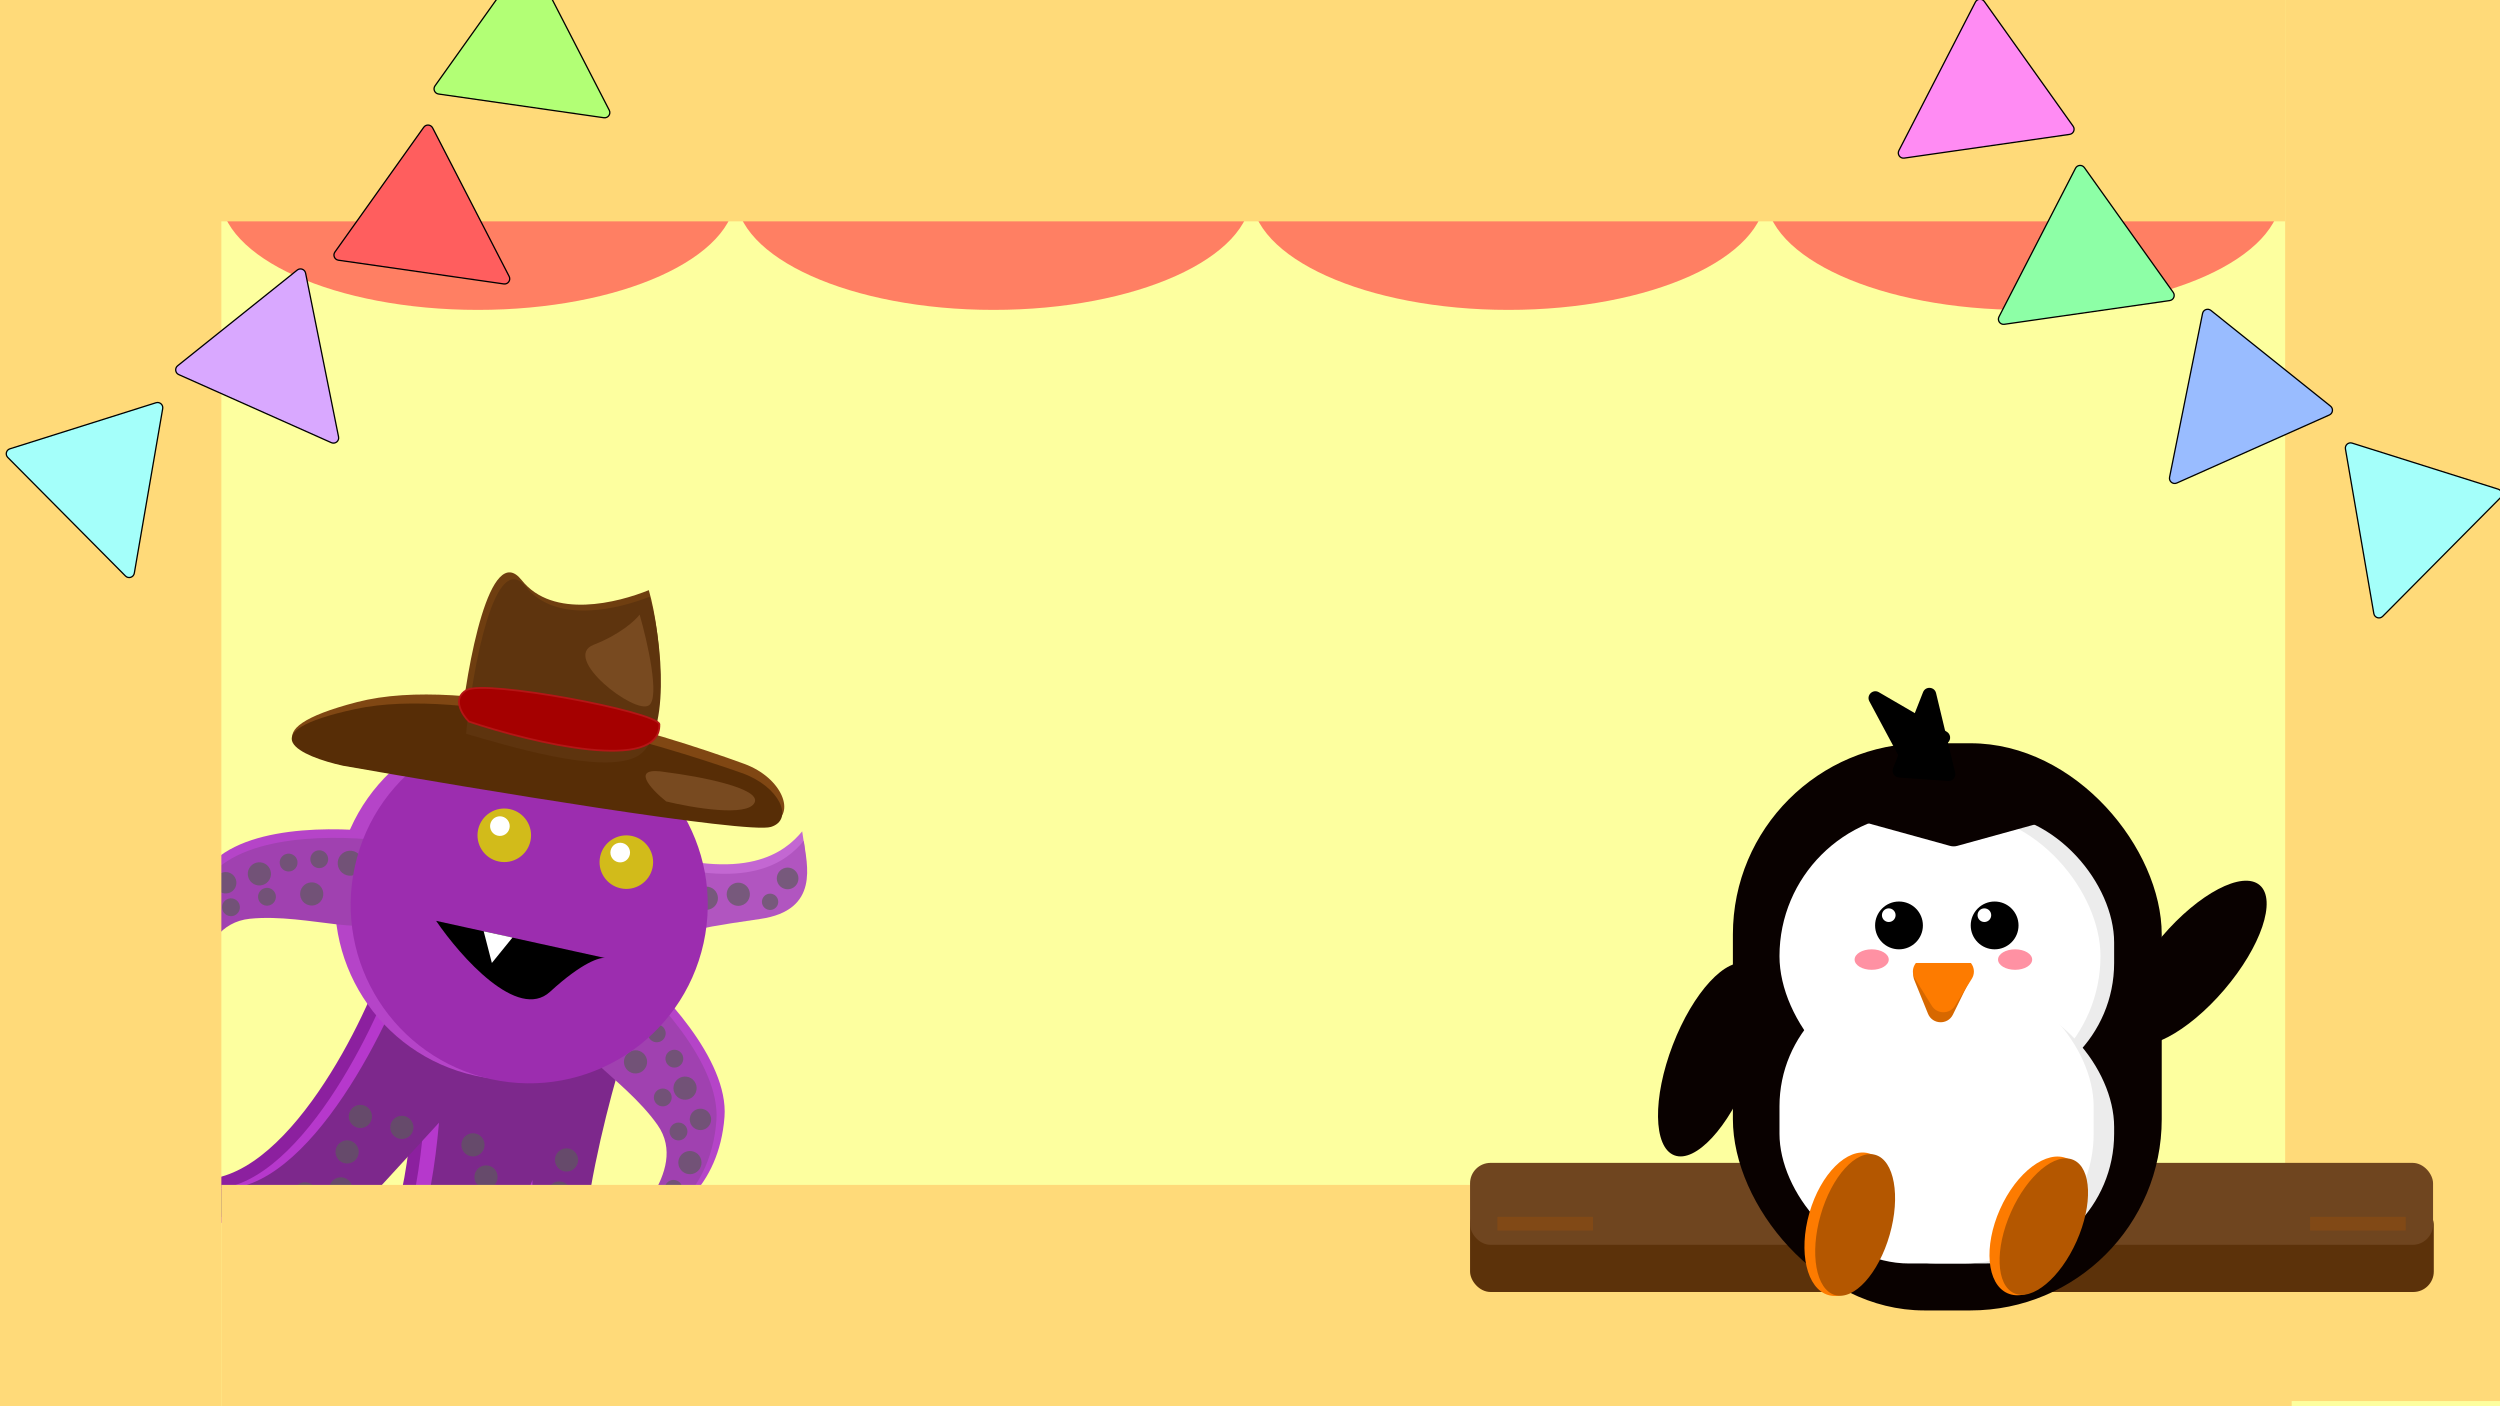 <svg width="1920" height="1080" viewBox="0 0 1920 1080" fill="none" xmlns="http://www.w3.org/2000/svg">
<g clip-path="url(#clip0)">
<rect width="1920" height="1080" fill="#FDFF9F"/>
<path d="M124.763 896.847C193.982 939.586 263.546 819.033 289.676 753.415L457.537 800.858C440.575 853.518 399.692 1006.44 446.95 1024.56C384.095 1048.64 387.707 955.607 387.041 901.177C365.75 957.564 309.375 1054.53 254.209 991.297C297.034 988.08 311.356 918.695 316.306 858.948L273.351 904.253C242.005 930.819 168.402 966.531 124.763 896.847Z" fill="#8C209F"/>
<path d="M132.995 904.102C202.19 947.668 272.7 823.208 299.305 755.532L467.441 803.355C450.11 857.642 408.184 1015.24 455.491 1033.6C392.284 1058.76 396.461 963.005 396.116 907.001C374.42 965.149 317.283 1065.26 262.31 1000.52C305.295 996.956 320.077 925.475 325.397 863.967L282.032 910.841C250.424 938.363 176.366 975.546 132.995 904.102Z" fill="#B638CC"/>
<path d="M141.481 903.82C211.721 948.363 283.662 820.534 310.852 751.052L481.654 799.747C463.92 855.474 420.962 1017.24 469.009 1035.97C404.707 1061.91 409.159 963.675 408.93 906.225C386.75 965.923 328.456 1068.74 272.717 1002.45C316.418 998.702 331.598 925.341 337.139 862.232L292.958 910.411C260.769 938.713 185.411 977.017 141.481 903.82Z" fill="#7D288C"/>
<path d="M490.373 651.545C573.122 678.727 602.738 654.495 616.088 638.478C618.308 656.047 628.921 691.84 582.535 698.486C547.272 703.539 535.839 705.988 533.8 706.979L534.221 707.516C533.448 707.458 533.156 707.291 533.8 706.979L490.373 651.545Z" fill="#C367D2"/>
<path d="M491.579 658.83C574.328 686.012 603.944 661.78 617.294 645.763C619.514 663.332 630.127 699.125 583.741 705.771C548.478 710.823 537.045 713.273 535.006 714.264L535.427 714.801C534.654 714.743 534.362 714.576 535.006 714.264L491.579 658.83Z" fill="#B155C0"/>
<circle cx="394.39" cy="692.208" r="137.113" transform="rotate(12.403 394.39 692.208)" fill="#B544C8"/>
<path d="M556.42 857.718C559.682 813.764 507.246 758.989 480.621 737.096C476.631 747.559 464.928 771.32 450.037 782.664C431.422 796.843 484.953 823.861 511.146 860.997C537.339 898.133 480.856 940.428 497.636 938.756C514.415 937.084 552.344 912.66 556.42 857.718Z" fill="#B544C8"/>
<path d="M550.197 860.593C553.458 816.639 501.022 761.864 474.397 739.971C470.407 750.434 458.705 774.195 443.813 785.539C425.199 799.718 478.73 826.736 504.923 863.872C531.116 901.008 474.632 943.303 491.412 941.631C508.191 939.958 546.121 915.535 550.197 860.593Z" fill="#A041B0"/>
<circle cx="486.488" cy="777.734" r="9.598" transform="rotate(65.207 486.488 777.734)" fill="#5B5B5B" fill-opacity="0.67"/>
<circle cx="504.401" cy="793.626" r="6.856" transform="rotate(65.207 504.401 793.626)" fill="#5B5B5B" fill-opacity="0.67"/>
<circle cx="488.08" cy="815.513" r="8.912" transform="rotate(65.207 488.08 815.513)" fill="#5B5B5B" fill-opacity="0.67"/>
<circle cx="517.91" cy="813.062" r="6.856" transform="rotate(65.207 517.91 813.062)" fill="#5B5B5B" fill-opacity="0.67"/>
<circle cx="526.104" cy="835.707" r="8.912" transform="rotate(65.207 526.104 835.707)" fill="#5B5B5B" fill-opacity="0.67"/>
<circle cx="509.013" cy="842.847" r="6.856" transform="rotate(65.207 509.013 842.847)" fill="#5B5B5B" fill-opacity="0.67"/>
<circle cx="521.088" cy="868.987" r="6.856" transform="rotate(65.207 521.088 868.987)" fill="#5B5B5B" fill-opacity="0.67"/>
<circle cx="537.939" cy="859.693" r="8.227" transform="rotate(65.207 537.939 859.693)" fill="#5B5B5B" fill-opacity="0.67"/>
<circle cx="529.857" cy="892.877" r="8.912" transform="rotate(65.207 529.857 892.877)" fill="#5B5B5B" fill-opacity="0.67"/>
<circle cx="517.27" cy="913.04" r="6.856" transform="rotate(65.207 517.27 913.04)" fill="#5B5B5B" fill-opacity="0.67"/>
<circle cx="343.077" cy="977.297" r="8.912" transform="rotate(65.207 343.077 977.297)" fill="#5B5B5B" fill-opacity="0.67"/>
<circle cx="353.678" cy="929.088" r="8.912" transform="rotate(65.207 353.678 929.088)" fill="#5B5B5B" fill-opacity="0.67"/>
<circle cx="377.783" cy="934.389" r="8.912" transform="rotate(65.207 377.783 934.389)" fill="#5B5B5B" fill-opacity="0.67"/>
<circle cx="423.314" cy="944.402" r="8.912" transform="rotate(65.207 423.314 944.402)" fill="#5B5B5B" fill-opacity="0.67"/>
<circle cx="429.498" cy="916.28" r="8.912" transform="rotate(65.207 429.498 916.28)" fill="#5B5B5B" fill-opacity="0.67"/>
<circle cx="435.093" cy="890.836" r="8.912" transform="rotate(65.207 435.093 890.836)" fill="#5B5B5B" fill-opacity="0.67"/>
<circle cx="423.37" cy="969.684" r="8.912" transform="rotate(65.207 423.37 969.684)" fill="#5B5B5B" fill-opacity="0.67"/>
<circle cx="373.254" cy="903.911" r="8.912" transform="rotate(65.207 373.254 903.911)" fill="#5B5B5B" fill-opacity="0.67"/>
<circle cx="363.235" cy="879.246" r="8.912" transform="rotate(65.207 363.235 879.246)" fill="#5B5B5B" fill-opacity="0.67"/>
<circle cx="266.58" cy="884.664" r="8.912" transform="rotate(65.207 266.58 884.664)" fill="#5B5B5B" fill-opacity="0.67"/>
<circle cx="276.781" cy="857.426" r="8.912" transform="rotate(65.207 276.781 857.426)" fill="#5B5B5B" fill-opacity="0.67"/>
<circle cx="234.229" cy="916.859" r="8.912" transform="rotate(65.207 234.229 916.859)" fill="#5B5B5B" fill-opacity="0.67"/>
<circle cx="176.246" cy="925.166" r="8.912" transform="rotate(65.207 176.246 925.166)" fill="#5B5B5B" fill-opacity="0.67"/>
<circle cx="201.395" cy="932.101" r="8.912" transform="rotate(65.207 201.395 932.101)" fill="#5B5B5B" fill-opacity="0.67"/>
<circle cx="361.18" cy="958.816" r="8.912" transform="rotate(65.207 361.18 958.816)" fill="#5B5B5B" fill-opacity="0.67"/>
<circle cx="261.734" cy="913.08" r="8.912" transform="rotate(65.207 261.734 913.08)" fill="#5B5B5B" fill-opacity="0.67"/>
<circle cx="308.625" cy="865.833" r="8.912" transform="rotate(65.207 308.625 865.833)" fill="#5B5B5B" fill-opacity="0.67"/>
<circle cx="436.549" cy="1011.89" r="8.912" transform="rotate(65.207 436.549 1011.89)" fill="#5B5B5B" fill-opacity="0.67"/>
<circle cx="310.271" cy="1005.18" r="8.912" transform="rotate(65.207 310.271 1005.18)" fill="#5B5B5B" fill-opacity="0.67"/>
<circle cx="604.892" cy="674.636" r="8.327" transform="rotate(65.207 604.892 674.636)" fill="#5B5B5B" fill-opacity="0.67"/>
<circle cx="591.427" cy="692.596" r="6.274" transform="rotate(65.207 591.427 692.596)" fill="#5B5B5B" fill-opacity="0.67"/>
<circle cx="542.472" cy="689.827" r="8.912" transform="rotate(65.207 542.472 689.827)" fill="#5B5B5B" fill-opacity="0.67"/>
<circle cx="567.005" cy="686.798" r="8.912" transform="rotate(65.207 567.005 686.798)" fill="#5B5B5B" fill-opacity="0.67"/>
<path d="M162.692 662.728C193.702 631.407 269.444 634.988 303.439 640.694C298.168 650.573 287.931 675.002 289.154 693.682C290.682 717.032 235.155 694.398 189.947 699.028C144.739 703.657 149.929 774.029 140.172 760.276C130.415 746.523 123.93 701.879 162.692 662.728Z" fill="#B544C8"/>
<path d="M164.611 669.31C195.62 637.989 271.362 641.57 305.357 647.276C300.086 657.155 289.849 681.583 291.072 700.263C292.601 723.613 237.074 700.98 191.866 705.609C146.658 710.239 151.847 780.611 142.091 766.858C132.334 753.104 125.849 708.461 164.611 669.31Z" fill="#A041B0"/>
<circle r="9.598" transform="matrix(-0.96 0.28 0.28 0.96 268.936 662.953)" fill="#5B5B5B" fill-opacity="0.67"/>
<circle r="6.856" transform="matrix(-0.96 0.28 0.28 0.96 245.189 659.877)" fill="#5B5B5B" fill-opacity="0.67"/>
<circle r="8.912" transform="matrix(-0.96 0.28 0.28 0.96 239.398 686.558)" fill="#5B5B5B" fill-opacity="0.67"/>
<circle r="6.856" transform="matrix(-0.96 0.28 0.28 0.96 221.659 662.451)" fill="#5B5B5B" fill-opacity="0.67"/>
<circle r="8.912" transform="matrix(-0.96 0.28 0.28 0.96 199.199 671.14)" fill="#5B5B5B" fill-opacity="0.67"/>
<circle r="6.856" transform="matrix(-0.96 0.28 0.28 0.96 205.037 688.719)" fill="#5B5B5B" fill-opacity="0.67"/>
<circle r="6.856" transform="matrix(-0.96 0.28 0.28 0.96 177.394 696.776)" fill="#5B5B5B" fill-opacity="0.67"/>
<circle r="8.227" transform="matrix(-0.96 0.28 0.28 0.96 173.339 677.964)" fill="#5B5B5B" fill-opacity="0.67"/>
<circle r="8.912" transform="matrix(-0.96 0.28 0.28 0.96 153.617 705.849)" fill="#5B5B5B" fill-opacity="0.67"/>
<circle r="6.856" transform="matrix(-0.96 0.28 0.28 0.96 146.674 728.581)" fill="#5B5B5B" fill-opacity="0.67"/>
<circle cx="406.441" cy="694.859" r="137.113" transform="rotate(12.403 406.441 694.859)" fill="#9C2DAF"/>
<path d="M422.442 761.686C397.685 784.426 353.788 734.845 334.934 707.211L464.83 735.777C461.016 734.938 447.199 738.946 422.442 761.686Z" fill="black"/>
<circle cx="387.288" cy="641.51" r="20.567" transform="rotate(12.403 387.288 641.51)" fill="#DCD300" fill-opacity="0.85"/>
<circle cx="481.028" cy="662.125" r="20.567" transform="rotate(12.403 481.028 662.125)" fill="#DCD300" fill-opacity="0.85"/>
<circle cx="383.926" cy="634.453" r="7.541" transform="rotate(12.403 383.926 634.453)" fill="white"/>
<circle cx="476.326" cy="654.773" r="7.541" transform="rotate(12.403 476.326 654.773)" fill="white"/>
<path d="M377.75 739.562L371.476 715.234L393.579 720.052L377.75 739.562Z" fill="white"/>
<path d="M400.581 445.471C376.46 415.059 358.583 509.635 353.274 562.965C385.075 572.148 458.406 594.875 486.872 581.282C515.338 567.689 508.259 487.712 498.293 453.231C474.724 462.789 424.702 475.884 400.581 445.471Z" fill="#6F3E10"/>
<path d="M593.298 632.03C574.977 638.62 365.821 605.17 263.533 587.621C231.794 580.641 189.489 561.187 274.179 539.208C358.869 517.229 505.937 562.585 571.641 586.664C600.915 597.392 611.618 625.439 593.298 632.03Z" fill="#804713"/>
<path d="M592.073 635.081C574.001 640.654 365.408 606.06 263.371 588.066C231.678 581.097 189.222 562.635 272.942 544.544C356.661 526.454 503.789 570.508 569.599 593.638C598.92 603.943 610.145 629.509 592.073 635.081Z" fill="#572D06"/>
<path d="M403.714 450.555C380.148 421.214 362.981 512.22 357.947 563.55C388.938 572.472 460.404 594.539 488.09 581.525C515.775 568.512 508.677 491.497 498.884 458.275C475.958 467.416 427.281 479.896 403.714 450.555Z" fill="#5E340E"/>
<path d="M506.406 556.155C507.62 594.046 409.398 570.621 360.135 554.172C354.769 548.78 346.919 536.384 358.446 529.934C372.854 521.871 503.633 546.42 506.406 556.155Z" fill="#A50000" stroke="#B41616" stroke-width="1.371"/>
<path d="M498.386 541.697C506.998 535.729 497.212 492.77 491.242 472.037C487.931 476.456 476.24 487.269 455.972 495.166C430.637 505.038 487.62 549.157 498.386 541.697Z" fill="#784A20"/>
<path d="M579.528 616.399C584.798 605.204 536.478 596.169 511.66 593.051C483 588.034 499.702 605.932 511.635 615.508C532.07 620.47 574.258 627.595 579.528 616.399Z" fill="#784A20"/>
<ellipse cx="367" cy="149" rx="198" ry="89" fill="#FF7F63"/>
<ellipse cx="1158.5" cy="149" rx="197.5" ry="89" fill="#FF7F63"/>
<ellipse cx="763" cy="149" rx="198" ry="89" fill="#FF7F63"/>
<ellipse cx="1554" cy="149" rx="198" ry="89" fill="#FF7F63"/>
<rect width="170" height="1080" fill="#FFDA79"/>
<rect x="1755" width="165" height="1076" fill="#FFDA79"/>
<rect x="165" width="1590" height="170" fill="#FFDA79"/>
<path d="M260.016 335.52C260.658 338.706 257.433 341.287 254.465 339.963L137.293 287.693C134.557 286.473 134.084 282.789 136.423 280.918L228.27 207.408C230.608 205.537 234.099 206.805 234.69 209.742L260.016 335.52Z" fill="#D9A8FF"/>
<path d="M260.016 335.52C260.658 338.706 257.433 341.287 254.465 339.963L137.293 287.693C134.557 286.473 134.084 282.789 136.423 280.918L228.27 207.408C230.608 205.537 234.099 206.805 234.69 209.742L260.016 335.52Z" stroke="black"/>
<path d="M1666.23 366.52C1665.59 369.706 1668.82 372.287 1671.78 370.963L1788.96 318.693C1791.69 317.473 1792.17 313.789 1789.83 311.918L1697.98 238.408C1695.64 236.537 1692.15 237.805 1691.56 240.742L1666.23 366.52Z" fill="#99BCFF"/>
<path d="M1666.23 366.52C1665.59 369.706 1668.82 372.287 1671.78 370.963L1788.96 318.693C1791.69 317.473 1792.17 313.789 1789.83 311.918L1697.98 238.408C1695.64 236.537 1692.15 237.805 1691.56 240.742L1666.23 366.52Z" stroke="black"/>
<path d="M103.146 440.241C102.594 443.443 98.655 444.685 96.365 442.379L5.977 351.321C3.867 349.195 4.756 345.589 7.613 344.688L119.809 309.31C122.666 308.409 125.463 310.853 124.953 313.805L103.146 440.241Z" fill="#A4FFFA"/>
<path d="M103.146 440.241C102.594 443.443 98.655 444.685 96.365 442.379L5.977 351.321C3.867 349.195 4.756 345.589 7.613 344.688L119.809 309.31C122.666 308.409 125.463 310.853 124.953 313.805L103.146 440.241Z" stroke="black"/>
<path d="M1823.1 471.241C1823.66 474.443 1827.6 475.685 1829.88 473.379L1920.27 382.321C1922.38 380.195 1921.49 376.589 1918.64 375.688L1806.44 340.31C1803.58 339.409 1800.79 341.853 1801.3 344.805L1823.1 471.241Z" fill="#A4FFFA"/>
<path d="M1823.1 471.241C1823.66 474.443 1827.6 475.685 1829.88 473.379L1920.27 382.321C1922.38 380.195 1921.49 376.589 1918.64 375.688L1806.44 340.31C1803.58 339.409 1800.79 341.853 1801.3 344.805L1823.1 471.241Z" stroke="black"/>
<path d="M391.03 212.266C392.519 215.154 390.124 218.519 386.907 218.057L259.904 199.841C256.939 199.415 255.476 196.002 257.213 193.561L325.444 97.728C327.182 95.288 330.886 95.553 332.258 98.216L391.03 212.266Z" fill="#FF5E5E"/>
<path d="M391.03 212.266C392.519 215.154 390.124 218.519 386.907 218.057L259.904 199.841C256.939 199.415 255.476 196.002 257.213 193.561L325.444 97.728C327.182 95.288 330.886 95.553 332.258 98.216L391.03 212.266Z" stroke="black"/>
<path d="M1535.22 243.266C1533.73 246.154 1536.13 249.519 1539.34 249.057L1666.35 230.841C1669.31 230.415 1670.77 227.002 1669.04 224.561L1600.81 128.728C1599.07 126.288 1595.36 126.553 1593.99 129.216L1535.22 243.266Z" fill="#8DFFA6"/>
<path d="M1535.22 243.266C1533.73 246.154 1536.13 249.519 1539.34 249.057L1666.35 230.841C1669.31 230.415 1670.77 227.002 1669.04 224.561L1600.81 128.728C1599.07 126.288 1595.36 126.553 1593.99 129.216L1535.22 243.266Z" stroke="black"/>
<path d="M467.909 84.63C469.398 87.519 467.002 90.883 463.785 90.421L336.782 72.205C333.817 71.779 332.354 68.366 334.092 65.925L402.323 -29.908C404.06 -32.348 407.764 -32.083 409.137 -29.42L467.909 84.63Z" fill="#B2FF75"/>
<path d="M467.909 84.63C469.398 87.519 467.002 90.883 463.785 90.421L336.782 72.205C333.817 71.779 332.354 68.366 334.092 65.925L402.323 -29.908C404.06 -32.348 407.764 -32.083 409.137 -29.42L467.909 84.63Z" stroke="black"/>
<path d="M1458.34 115.63C1456.85 118.518 1459.25 121.883 1462.46 121.421L1589.47 103.205C1592.43 102.779 1593.9 99.366 1592.16 96.925L1523.93 1.092C1522.19 -1.348 1518.49 -1.083 1517.11 1.58L1458.34 115.63Z" fill="#FF8BF3"/>
<path d="M1458.34 115.63C1456.85 118.518 1459.25 121.883 1462.46 121.421L1589.47 103.205C1592.43 102.779 1593.9 99.366 1592.16 96.925L1523.93 1.092C1522.19 -1.348 1518.49 -1.083 1517.11 1.58L1458.34 115.63Z" stroke="black"/>
<rect x="170" y="910" width="1590" height="170" fill="#FFDA79"/>
<rect x="1129" y="924.962" width="740.153" height="67.287" rx="15.736" fill="#5C320A"/>
<rect x="1129" y="893.089" width="739.585" height="62.943" rx="15.736" fill="#6F451F"/>
<g filter="url(#filter0_d)">
<rect x="1330.86" y="556.656" width="329.35" height="435.592" rx="146.868" fill="#090100"/>
</g>
<rect x="1387.62" y="624.177" width="236.038" height="215.057" rx="99.66" fill="#ECECEC"/>
<rect x="1366.64" y="624.177" width="246.528" height="220.302" rx="110.151" fill="white"/>
<rect x="1387.62" y="765.799" width="236.038" height="204.566" rx="99.66" fill="#ECECEC"/>
<rect x="1366.64" y="750.063" width="241.283" height="220.302" rx="99.66" fill="white"/>
<path d="M1435.67 538.614C1433.17 533.953 1438.36 528.943 1442.93 531.602L1495.09 561.951C1498.1 563.701 1498.6 567.841 1496.1 570.258L1472.45 593.097C1469.94 595.514 1465.82 594.868 1464.18 591.802L1435.67 538.614Z" fill="black"/>
<path d="M1476.91 531.59C1478.79 526.821 1485.69 527.303 1486.89 532.288L1501.56 593.348C1502.39 596.795 1499.63 600.053 1496.1 599.806L1458.4 597.17C1454.86 596.923 1452.58 593.312 1453.88 590.014L1476.91 531.59Z" fill="black"/>
<path d="M1499.84 779.217C1495.85 787.357 1484.11 786.947 1480.7 778.548L1470.2 752.69C1467.34 745.646 1472.68 737.992 1480.28 738.258L1503.07 739.053C1510.67 739.319 1515.47 747.327 1512.12 754.154L1499.84 779.217Z" fill="#D76800"/>
<path d="M1501.44 772.452C1497.33 779.054 1487.72 779.054 1483.62 772.452L1470.7 751.669C1466.35 744.681 1471.38 735.639 1479.61 735.639H1505.45C1513.68 735.639 1518.7 744.681 1514.36 751.669L1501.44 772.452Z" fill="#FD7B00"/>
<rect x="1466.3" y="713.346" width="52.453" height="26.226" fill="white"/>
<circle cx="1458.43" cy="710.724" r="18.358" fill="black"/>
<circle cx="1531.87" cy="710.724" r="18.358" fill="black"/>
<circle cx="1450.57" cy="702.856" r="5.245" fill="white"/>
<circle cx="1524" cy="702.856" r="5.245" fill="white"/>
<ellipse cx="1437.45" cy="736.95" rx="13.113" ry="7.868" fill="#FF91A3"/>
<ellipse cx="1547.6" cy="736.95" rx="13.113" ry="7.868" fill="#FF91A3"/>
<ellipse cx="1314.07" cy="813.814" rx="31.472" ry="78.679" transform="rotate(21 1314.07 813.814)" fill="#090100"/>
<ellipse cx="1684.36" cy="739.624" rx="31.472" ry="78.679" transform="rotate(-139.5 1684.36 739.624)" fill="#090100"/>
<rect x="1774.17" y="934.55" width="73.434" height="10.491" fill="#814916"/>
<rect x="1149.98" y="934.55" width="73.434" height="10.491" fill="#814916"/>
<path d="M1503.19 649.632C1501.36 650.136 1499.43 650.136 1497.6 649.632L1418.29 627.732C1406.51 624.48 1408.86 607.129 1421.08 607.129H1579.71C1591.93 607.129 1594.28 624.48 1582.5 627.732L1503.19 649.632Z" fill="#090100"/>
<ellipse cx="1419.85" cy="940.228" rx="31.468" ry="56.594" transform="rotate(16 1419.85 940.228)" fill="#FD7B00"/>
<ellipse cx="1564.75" cy="941.5" rx="31.468" ry="56.594" transform="rotate(24 1564.75 941.5)" fill="#FD7B00"/>
<ellipse cx="1424.75" cy="940.763" rx="27.578" ry="56.025" transform="rotate(16 1424.75 940.763)" fill="#B45700"/>
<ellipse cx="1569.65" cy="942.036" rx="27.578" ry="56.025" transform="rotate(24 1569.65 942.036)" fill="#B45700"/>
</g>
<defs>
<filter id="filter0_d" x="1316.69" y="556.656" width="357.682" height="463.924" filterUnits="userSpaceOnUse" color-interpolation-filters="sRGB">
<feFlood flood-opacity="0" result="BackgroundImageFix"/>
<feColorMatrix in="SourceAlpha" type="matrix" values="0 0 0 0 0 0 0 0 0 0 0 0 0 0 0 0 0 0 127 0"/>
<feOffset dy="14.166"/>
<feGaussianBlur stdDeviation="7.083"/>
<feColorMatrix type="matrix" values="0 0 0 0 0 0 0 0 0 0 0 0 0 0 0 0 0 0 0.25 0"/>
<feBlend mode="normal" in2="BackgroundImageFix" result="effect1_dropShadow"/>
<feBlend mode="normal" in="SourceGraphic" in2="effect1_dropShadow" result="shape"/>
</filter>
<clipPath id="clip0">
<rect width="1920" height="1080" fill="white"/>
</clipPath>
</defs>
</svg>

